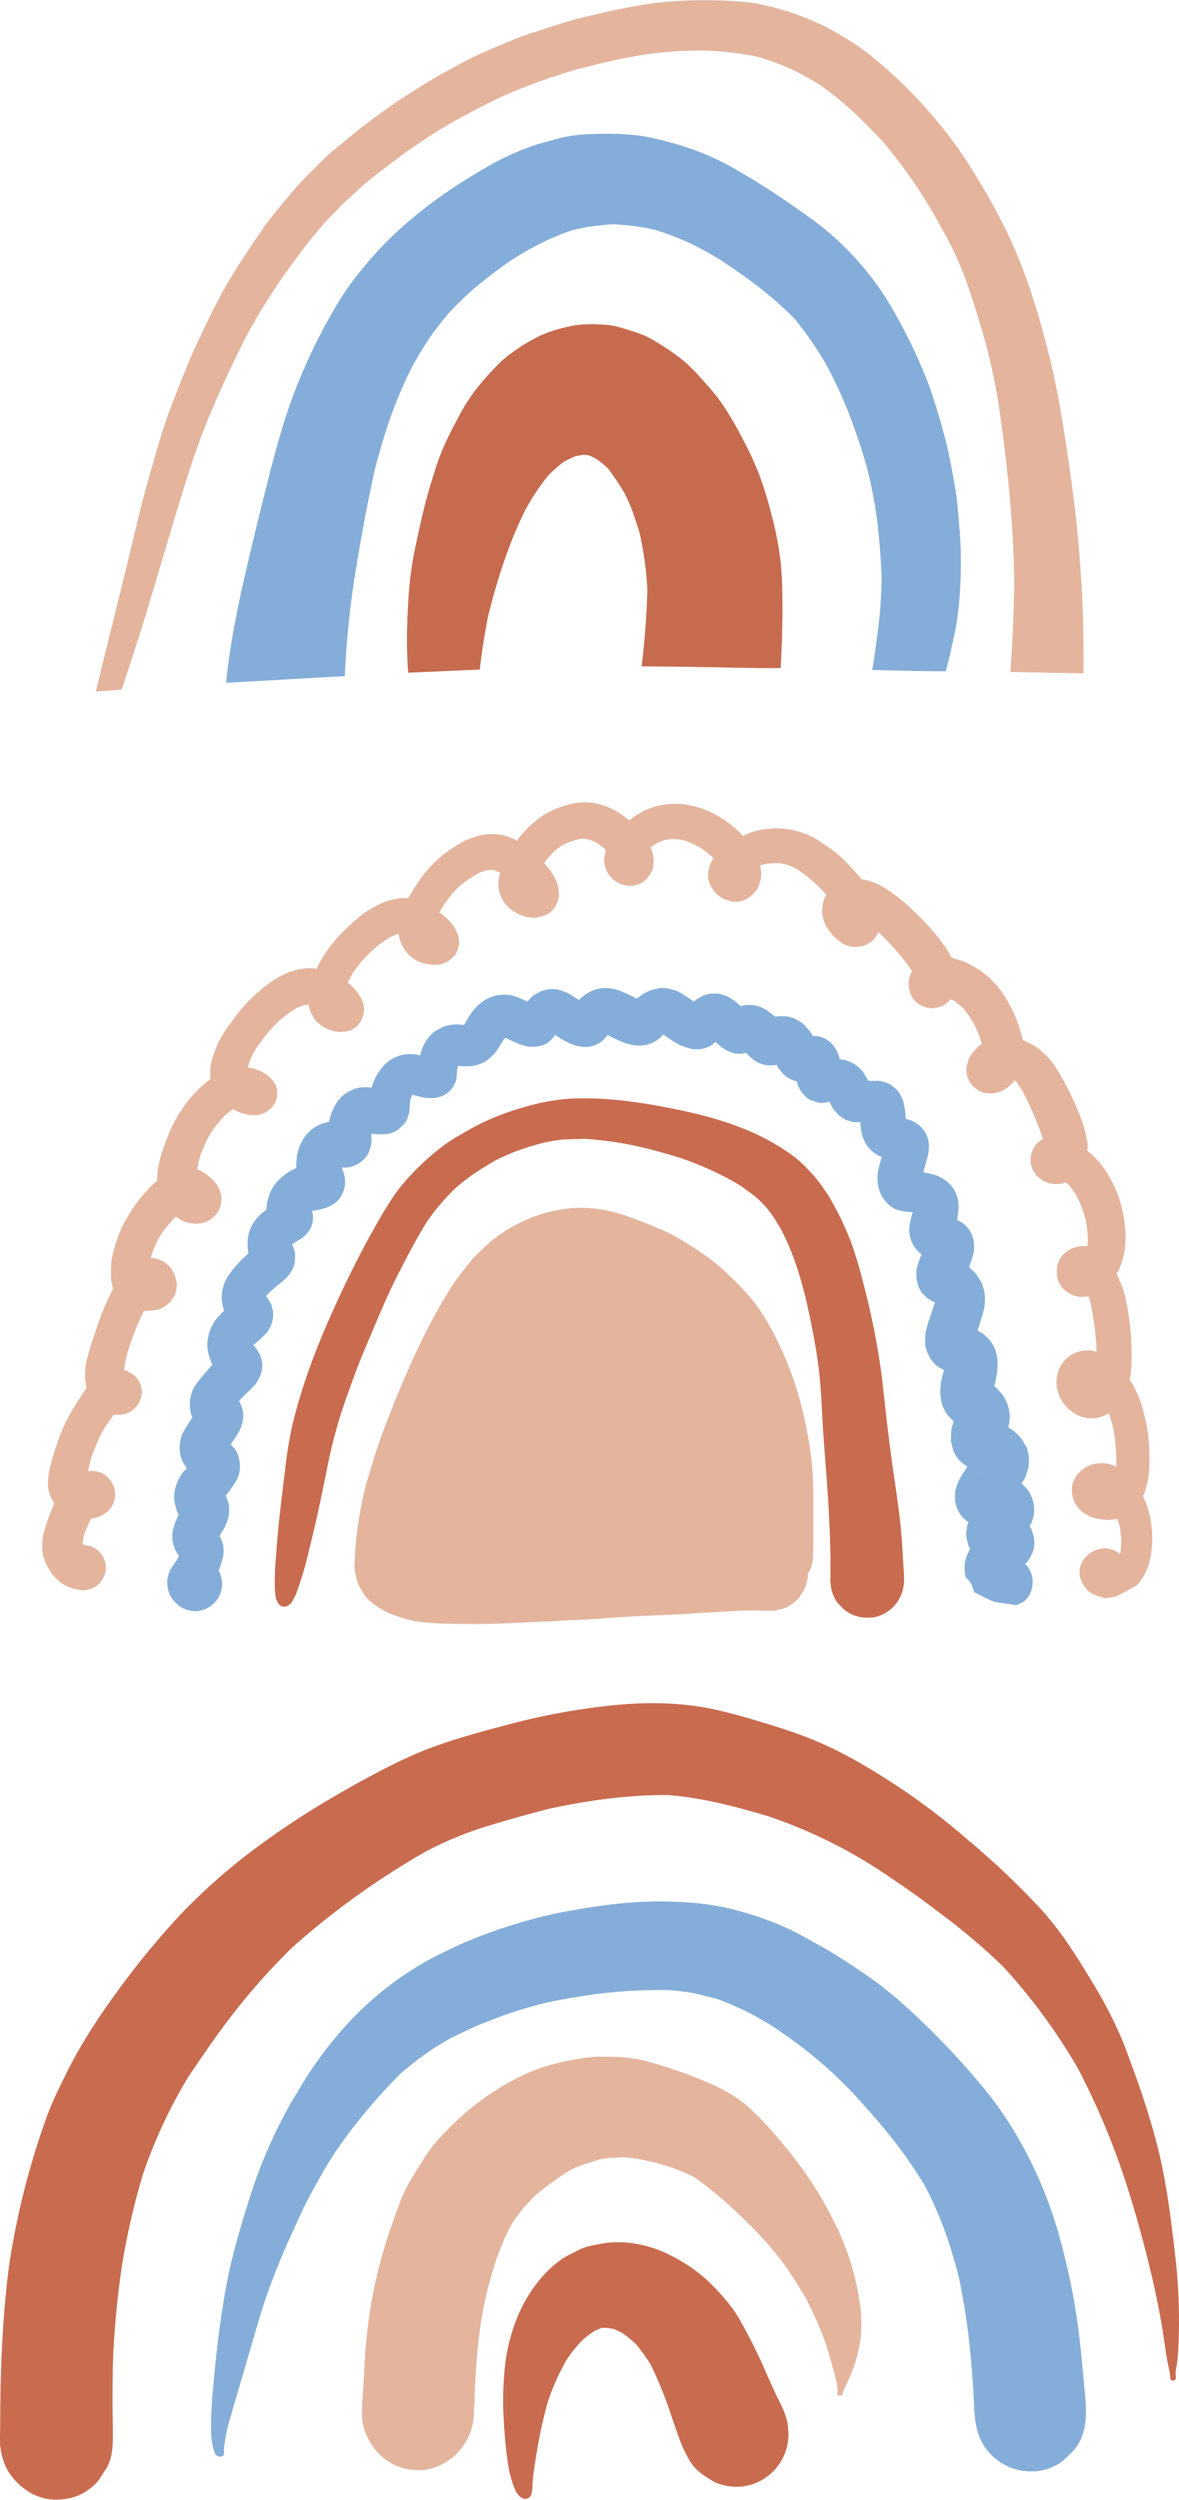 <svg xmlns="http://www.w3.org/2000/svg" width="488.2" height="1034.5" viewBox="0 -0.052 488.238 1034.456" style=""><g><title>hdrawn66_372222972</title><g data-name="Layer 2"><path d="M330.5 576.8a136.8 136.8 0 0 0-6.4-17.3c-4.7-10.6-9.3-18.1-14.7-24.1a116.1 116.1 0 0 0-9.2-9.3 73.5 73.5 0 0 0-6.7-5.6l-4.7-3.3-4.1-2.6h-.1l-1.3-.8a11 11 0 0 0-2.6-1.5l-1.6-1-1.5-.8h-.1l-2.8-1.4-1.2-.5h-.2l-6.8-2.9-6.8-2.5a59.7 59.7 0 0 0-14.3-3.2 56.6 56.6 0 0 0-9.2-.1l-3.3.5-2.7.5a56.2 56.2 0 0 0-13.3 4.3 63.6 63.6 0 0 0-12.3 7.4 62 62 0 0 0-5.7 5.1 33.8 33.8 0 0 0-4.1 4.3c-2.2 2.7-4.2 5.3-6.1 7.9s-4 6.2-5.8 9.2c-2.9 5-5.9 10.6-8.9 16.9-4.8 9.9-9.5 20.9-14.3 33.6-2.5 6.4-4.7 13.1-6.8 20.3a111.8 111.8 0 0 0-4 17.2 143.5 143.5 0 0 0-2.1 20.5 18.5 18.5 0 0 0 .1 2.3c.1.3.1.6.2.9v.2a32.9 32.9 0 0 0 1.2 4.4c1.5 2.9 3 5.9 6 8a37.7 37.7 0 0 0 5.1 3.3 25 25 0 0 0 4 1.7l1.6.6c1.9.6 3.8 1.2 5.7 1.6 6.4 1.2 13.1 1.3 19.7 1.4h1.5c5.9.1 12 0 18.2-.3l11.1-.5h.2l6.5-.3 5.1-.3h.1l12.4-.6 2.6-.2 2.7-.2 12.3-.8 9.4-.4 8.8-.4 10.6-.7h.6l6.5-.4h.9c4-.3 8.1-.5 12.1-.5h1.7c2 .1 4.3.2 6.5.1h.4l2.3-.6h.5l1-.3h.2a16.4 16.4 0 0 0 6.4-4.6l2.2-3.5a25.6 25.6 0 0 0 1.2-4.1 9 9 0 0 0 .2-2.3 8.7 8.7 0 0 0 1-1.9 17.3 17.3 0 0 0 1.1-5.4c.1-1.4.1-2.9.1-4.4v-22.6a127.6 127.6 0 0 0-1.5-18.2 174.1 174.1 0 0 0-4.8-21.8z" fill="#e4b49d"></path><path d="M352.3 513.6q-1.7-4.2-3.6-8.4c-1-2.2-2.2-4.3-3.3-6.4l-2.1-3.7a85.4 85.4 0 0 0-5.6-7.8c-1.5-1.8-3.2-3.5-4.8-5.2l-3.1-2.8a89.7 89.7 0 0 0-18.2-10.7c-11.7-5.3-24.1-8.2-36.7-10.6s-26.1-4.1-39.2-3.4a90.2 90.2 0 0 0-19.3 3.7 105.5 105.5 0 0 0-16.5 6.2c-3.3 1.6-6.5 3.4-9.7 5.3a57.4 57.4 0 0 0-7.3 4.8 91.7 91.7 0 0 0-8.2 7 98.8 98.8 0 0 0-7.1 7.4 65.7 65.7 0 0 0-5.1 6.7c-2 3.1-3.9 6.1-5.7 9.3-3.1 5.4-6.1 10.9-8.9 16.4s-5.6 11.2-8.2 16.9-4.8 10.6-7 16-4.4 11.2-6.3 16.9-4.2 13.3-5.7 20.2a174.4 174.4 0 0 0-2.7 17.4c-.8 6.1-1.5 12.2-2.2 18.4s-1.2 12.2-1.6 18.3a80.3 80.3 0 0 0-.4 9.8 31 31 0 0 0 .2 4.3 7.5 7.5 0 0 0 1.4 4.1 2.9 2.9 0 0 0 4 .6 5.4 5.4 0 0 0 2.1-2.6 21.2 21.2 0 0 0 1.1-2.1 136.5 136.5 0 0 0 5.3-17.9c1.5-5.9 2.9-11.9 4.2-17.9s2.5-11.9 3.7-17.9 2.6-11.4 4.2-17 4.1-12.4 6.3-18.5 4.3-11.1 6.6-16.5 4.6-10.9 7-16.3 5.5-11.5 8.5-17.2 5.1-9.5 7.9-14.1a70.5 70.5 0 0 1 5.2-7q3-3.6 6.3-6.9a72.8 72.8 0 0 1 8.3-6.6c2.9-2 5.9-3.8 9-5.6a84.8 84.8 0 0 1 9.3-4.1q4.8-1.7 9.6-3a69.3 69.3 0 0 1 9.1-1.6l8.9-.3a152.7 152.7 0 0 1 19.2 2.5c5.7 1.1 11.3 2.7 16.9 4.3s10 3.4 14.9 5.5a120.5 120.5 0 0 1 13.8 7.2l.5.4-.5-.4 5.2 3.8a38.8 38.8 0 0 1 4.2 3.9 34.7 34.7 0 0 1 3.5 4.3c1.3 1.9 2.5 3.9 3.7 5.9a106.2 106.2 0 0 1 5.8 13.4c1.8 5.2 3.3 10.5 4.6 15.8 1.9 8.4 3.6 16.7 4.8 25.2s1.6 16.5 2 24.7c.7 11.9 1.8 23.7 2.5 35.6.3 5.7.6 11.4.7 17.1.1 2.6.2 5.2.1 7.9v4.2a12.3 12.3 0 0 0 .1 3.3 15.8 15.8 0 0 0 2.7 7.3l2.7 2.8a15 15 0 0 0 11.3 3.4h.9a15.4 15.4 0 0 0 12.5-12.6c.6-3.3.1-7-.1-10.4s-.2-4.3-.4-6.5c-.6-11.3-2.5-22.6-4.1-33.9-.8-6-1.6-12.1-2.3-18.1s-1.3-12-2-18a312 312 0 0 0-7.6-38.5c-1.5-6-3.2-11.9-5.3-17.7zm-18.5 24.3c.3 1 .5 2 .8 3.1-.3-1.1-.5-2.1-.8-3.1z" fill="#c96b4f"></path><path d="M423.3 595.8a18.9 18.9 0 0 0-5.8-5.2 14.2 14.2 0 0 0 .4-6.8 15.3 15.3 0 0 0-2.4-6.1 4.1 4.1 0 0 0-1-1.3 17.7 17.7 0 0 0-2.7-2.8c.4-2 .9-4 1.1-6a25.5 25.5 0 0 0 .2-3.9v-1a23.7 23.7 0 0 0-1.1-4.6 13.4 13.4 0 0 0-3.7-5.1 8.6 8.6 0 0 0-2.9-2.1l-.6-.3a4.9 4.9 0 0 1 .4-1.1c.7-2.5 1.6-4.9 2.2-7.4a22.9 22.9 0 0 0 .5-5.2 16.3 16.3 0 0 0-.8-4.3 11.1 11.1 0 0 0-1.8-3.8 17.7 17.7 0 0 0-3.6-4.1l-.4-.3a5.6 5.6 0 0 0 .4-1.2 35 35 0 0 0 1.4-4.6 13.1 13.1 0 0 0-.7-7.8 11.2 11.2 0 0 0-6.1-6c0-.1.1-.2.1-.3.6-3.6 1-7.3-.5-10.7a13.8 13.8 0 0 0-6.1-6.5 14.9 14.9 0 0 0-4-1.5l-2.1-.5-1.3-.2c.5-2.2 1.2-4.3 1.7-6.4a16.7 16.7 0 0 0 .5-5.9 11.6 11.6 0 0 0-4.2-7.4 12.8 12.8 0 0 0-5.3-2.4 35.6 35.6 0 0 0-.5-4.7 24.9 24.9 0 0 0-.9-3.7c-.5-.9-1-1.7-1.4-2.6a15.4 15.4 0 0 0-2.6-2.5 5.2 5.2 0 0 0-2.5-1.4 11.1 11.1 0 0 0-4-.9h-3.6l-1.1-1.9-1.1-1.8a14.2 14.2 0 0 0-5.5-4.2 11.8 11.8 0 0 0-4.2-1l-.3-1.4a13.7 13.7 0 0 0-3.4-5.5 11.4 11.4 0 0 0-5.5-2.7h-1.8l-1-1.5a6.4 6.4 0 0 0-1-1.3l-2.2-2.4a32.4 32.4 0 0 0-3.5-2.1 15.4 15.4 0 0 0-3.7-.9 21.7 21.7 0 0 0-4.4.1l-.8-.7a41.5 41.5 0 0 0-3.4-2.4 12.9 12.9 0 0 0-10-1.2 36.1 36.1 0 0 0-3-2.5 26.1 26.1 0 0 0-2.8-1.7l-3.3-1h-2.3a7.3 7.3 0 0 0-3.2.6l-.8.2-2.7 1.5-1.3 1-.6-.4-2-1.4-2.7-1.7a14 14 0 0 0-1.7-.9c-2.4-.7-4.7-1.5-7.3-1.1a17.6 17.6 0 0 0-7.3 2.8c-.7.4-1.3 1-2 1.5a70.8 70.8 0 0 0-6.8-3.2 17.7 17.7 0 0 0-7.9-1.1 17.1 17.1 0 0 0-4.4 1.3 19.8 19.8 0 0 0-3.4 2.2l-1.4 1.3-2.1-1.2a18.7 18.7 0 0 0-3.9-2.2c-1.1-.3-2.2-.8-3.3-1h-3.4l-3.1.8-1.9 1.1a6.7 6.7 0 0 0-2.5 1.9 4.6 4.6 0 0 1-.7.7l-.5.6-.8-.4-3.3-1.4a19.5 19.5 0 0 0-3.8-1 16.8 16.8 0 0 0-3.9.1c-4.8.6-8.9 3.8-11.6 7.7-.9 1.4-1.8 2.8-2.6 4.3l-.3.3h-.9a14.8 14.8 0 0 0-4.2 0 17.7 17.7 0 0 0-3.3.8l-2.6 1.3a13.5 13.5 0 0 0-4.1 3.8 17.8 17.8 0 0 0-2.3 4.3c-.2.8-.5 1.6-.7 2.4h-.3a16.2 16.2 0 0 0-6.2-.3 15.3 15.3 0 0 0-7.1 3.2 20.8 20.8 0 0 0-5.4 7.4c-.4 1-.8 2.1-1.1 3.1h-.5a16.2 16.2 0 0 0-4.4 0 13.3 13.3 0 0 0-5.1 2 10.5 10.5 0 0 0-2.9 2.3 15.4 15.4 0 0 0-2.3 3.2 21.2 21.2 0 0 0-2.4 6.5.4.4 0 0 0-.1.3h-.1a12.1 12.1 0 0 0-3.6 1c-5.1 2.2-8.3 7-9.4 12.3a27.3 27.3 0 0 0-.4 5.7 23 23 0 0 0-7.5 5.2 14.6 14.6 0 0 0-2.9 4.1l-.6 1.1c-.3 1.2-.7 2.3-1 3.5a17.3 17.3 0 0 0-.3 3.2l-1.2 1a18.2 18.2 0 0 0-3.4 3.4 17.5 17.5 0 0 0-1.8 2.9 15 15 0 0 0-1.1 3.4 8.3 8.3 0 0 0-.3 2.2 18.2 18.2 0 0 0 0 3.3l.3 2a55.4 55.4 0 0 0-6.3 6.5 9.5 9.5 0 0 0-1.2 1.6 19.3 19.3 0 0 0-2.2 3.6c-.4 1-.7 1.9-1 2.9a3.6 3.6 0 0 0-.2 1.1 15.1 15.1 0 0 0-.2 3 4.5 4.5 0 0 0 .1 1.1 28.8 28.8 0 0 0 .9 4c-2.5 2.3-4.7 4.8-5.8 8.1a16.5 16.5 0 0 0-1 8.2 27 27 0 0 0 1.8 5.7c0 .1.1.2.1.3l-.5.6-3.2 3.7-1.5 1.8a25.5 25.5 0 0 0-2.6 3.8 11.7 11.7 0 0 0-1.1 3.3 1.9 1.9 0 0 0-.2.8 14.8 14.8 0 0 0 .8 7.8 7.5 7.5 0 0 1-.7 1.2c-1.7 2.7-3.7 5.3-4.2 8.5a14.2 14.2 0 0 0-.2 4.6 12.3 12.3 0 0 0 2.1 5.6 5.7 5.7 0 0 0 .8 1.3l-1.4 1.2a19.8 19.8 0 0 0-3.5 7.3 13.3 13.3 0 0 0-.3 4.4 13 13 0 0 0 .7 3.3 8.6 8.6 0 0 0 1.1 2.8 22.9 22.9 0 0 0-1 2.3l-.6 1.3-.9 3.2a25.4 25.4 0 0 0-.1 3.9 24.5 24.5 0 0 0 .8 2.9 11.4 11.4 0 0 0 1.6 3.1l.3.4-.9 1.9a21.6 21.6 0 0 0-2.7 4 11.3 11.3 0 0 0-1.1 6.8 10.7 10.7 0 0 0 2 5.2 17.5 17.5 0 0 0 2.3 2.4 10.3 10.3 0 0 0 5.3 2.4 9.6 9.6 0 0 0 5.8-.6 11.2 11.2 0 0 0 5.7-16c.2-.5.5-1.1.7-1.7a28.5 28.5 0 0 0 1.3-4.8 12.8 12.8 0 0 0-.5-5.5 9.7 9.7 0 0 0-1.1-2.3l1.7-2.8c.5-.9.9-1.8 1.3-2.7a15.2 15.2 0 0 0 1-6 8.1 8.1 0 0 0-.6-3.1 9.5 9.5 0 0 0-.9-2.1 43.5 43.5 0 0 0 4.3-6 12.1 12.1 0 0 0 1.5-8.1 11.1 11.1 0 0 0-2-5.3c-.6-.6-1.1-1.2-1.7-1.7l1.2-1.8c.8-1.2 1.6-2.4 2.3-3.7a13.7 13.7 0 0 0 1.7-7.4 12.3 12.3 0 0 0-1.7-5.2 47.8 47.8 0 0 1 4.5-4.5l2.3-2.4c.6-1 1.2-1.9 1.7-2.9a28.1 28.1 0 0 0 1-3.1 11.8 11.8 0 0 0-.6-5.6 24.3 24.3 0 0 0-2-3.5l-.9-1c0-.1-.1-.1-.1-.2a45.2 45.2 0 0 0 5.6-5.1 13 13 0 0 0 2.4-5.2 12.2 12.2 0 0 0 .2-3.3c-.2-1-.5-2-.7-3l-1.2-2.1a4.1 4.1 0 0 0-.7-1.1c-.1-.1-.2-.3-.4-.4l1.8-1.8c1.5-1.4 3.1-2.7 4.7-4a17.2 17.2 0 0 0 3.3-3.3 11.7 11.7 0 0 0 2.2-5.1c.1-1.1.1-2.1.1-3.2a11.7 11.7 0 0 0-1.3-4l2.5-1.6a11.8 11.8 0 0 0 5.3-5.3 10.1 10.1 0 0 0 .8-5.9l-.3-1 .5-.2 1.6-.2c3.4-.6 6.8-1.8 9.1-4.5a11.7 11.7 0 0 0 1.7-11.5 5.6 5.6 0 0 1-.4-1.2.6.6 0 0 1-.1-.4h2a11.8 11.8 0 0 0 5.4-2 15.1 15.1 0 0 0 2.3-2.1 9.2 9.2 0 0 0 1.6-2.7 12.4 12.4 0 0 0 .9-5.7v-1a1.3 1.3 0 0 1 .1-.6 12 12 0 0 0 2 .3c2.3 0 3.9.2 6.1-.5a10.5 10.5 0 0 0 3-1.5l1.7-1.6a8.3 8.3 0 0 0 1.9-2.6 28 28 0 0 0 .9-3.1 14.8 14.8 0 0 0 .1-2.1 22 22 0 0 1 .6-3.7c.2-.5.3-.9.5-1.3a32.5 32.5 0 0 0 4.2 1.1c3.5.7 7.2.5 10.2-1.6a10.8 10.8 0 0 0 3.4-4.5 6.3 6.3 0 0 0 .6-2.7 7.1 7.1 0 0 0 .1-1.4 25.1 25.1 0 0 1 .4-2.7h1.2a19.7 19.7 0 0 0 4.2 0 14.3 14.3 0 0 0 6.3-2.1 19.8 19.8 0 0 0 5.1-5.3l1.5-2.5 1.3-1.8c1.9.8 3.7 1.8 5.6 2.5a32.5 32.5 0 0 0 3.7 1.1 15.1 15.1 0 0 0 3 .1 14.5 14.5 0 0 0 3.5-.7 9.3 9.3 0 0 0 3.6-2.6 10.9 10.9 0 0 0 1.3-1.7 32.9 32.9 0 0 0 4.4 2.8c3.7 2 8.5 3.3 12.6 1.3a9.8 9.8 0 0 0 3.7-2.7l.4-.4.6-.9a44.4 44.4 0 0 0 4.9 2.4 22.9 22.9 0 0 0 6.3 1.9 14.1 14.1 0 0 0 7.3-1 13.1 13.1 0 0 0 4.6-3.5 36.2 36.2 0 0 0 3.2 2.2 19.5 19.5 0 0 0 5.1 2.8l3.6 1.1c1.2 0 2.3.1 3.4 0a11.3 11.3 0 0 0 5-1.9l1.3-1.1 1.1 1a17.2 17.2 0 0 0 3.5 2.5 12.6 12.6 0 0 0 3.7 1.3 10.3 10.3 0 0 0 4.3-.3 34.5 34.5 0 0 0 2.8 2.6 11.5 11.5 0 0 0 8.3 2.6 4.5 4.5 0 0 0 1.6-.3 5.9 5.9 0 0 0 .4.8 17.6 17.6 0 0 0 2.7 3.4 10.8 10.8 0 0 0 5.3 2.7 9.4 9.4 0 0 0 .4 1.6 15.1 15.1 0 0 0 1.5 2.8l1.6 1.8a6.2 6.2 0 0 0 2.5 1.7l2.9.9a7.1 7.1 0 0 0 2.9 0l1.7-.4a15.9 15.9 0 0 0 1.8 3.4l2.2 2.4 2.8 1.8 3.1.9h2.9a9.1 9.1 0 0 0 .1 1.7 7.6 7.6 0 0 0 .3 2.1 11.1 11.1 0 0 0 .8 3 14.4 14.4 0 0 0 3.8 5.4 29 29 0 0 0 2.9 1.9l1 .3c-.4 1.2-.8 2.5-1.1 3.7a19.4 19.4 0 0 0-.7 6.3 14.4 14.4 0 0 0 2.4 7.2c1.2 1.7 3.2 3.8 5.3 4.5a18.9 18.9 0 0 0 3.4.9l2.2.2h1.3c-.4 1.2-.7 2.4-1 3.7a14.7 14.7 0 0 0-.4 4.7 11.6 11.6 0 0 0 2.6 6.7 8.2 8.2 0 0 0 2.5 2.4c-.4.9-.8 1.8-1.1 2.7a28.5 28.5 0 0 0-1.1 3.9v3.3c.2 1.1.5 2.3.8 3.4l1.2 2.3 2.3 2.4 2.2 1.4 1.2.5c-.7 2-1.4 4-2 6a45.6 45.6 0 0 0-1.8 6 11.1 11.1 0 0 0-.2 1.7c-.1 1.2-.1 2.3-.1 3.5a16.4 16.4 0 0 0 1 3.8l1.5 2.8 2.1 2.3a26.9 26.9 0 0 0 3.2 1.9l-.9 3.5a12 12 0 0 0-.5 3.3 20 20 0 0 0 .7 7.7 19 19 0 0 0 2.1 4l2.5 2.7a.1.1 0 0 1 .1.1 9.8 9.8 0 0 1-.5 1.6c-.1.6-.3 1.2-.4 1.7a41 41 0 0 0-.2 4.9l.9 3.6a12.4 12.4 0 0 0 3.7 5.3l2.2 1.6a4.1 4.1 0 0 0-.5.9 30 30 0 0 0-2.9 4.6 21 21 0 0 0-1.6 4.6c-.1 1.2-.1 2.5-.1 3.8a10.1 10.1 0 0 0 .9 3.4 11.5 11.5 0 0 0 4.6 5.6 10.8 10.8 0 0 0-.7 3.1 12.1 12.1 0 0 0 .6 6c0 .2.1.4.1.6l.7 1.5a15.8 15.8 0 0 0-2.2 6.3 15.1 15.1 0 0 0 .5 5.6l1 .8 1.1 1.5a20 20 0 0 1 1 2.6c.1.3.3.7.4 1.1l2.2 1.1c1.7.7 3.3 1.7 5 2.4a17.9 17.9 0 0 0 4 .9l4.7.7 1.5.2h.1l1.1-.5 2.2-1.2 1-1.1a10.1 10.1 0 0 0 2.2-5.2 10.7 10.7 0 0 0-.5-5.3c-.4-.9-.9-1.7-1.4-2.6a11.4 11.4 0 0 0-1.1-1.1l.8-.8a11.8 11.8 0 0 0 1.9-3.2 7.9 7.9 0 0 0 1-3.2 11.1 11.1 0 0 0-.7-6 6.6 6.6 0 0 0-1.1-2.4 13.7 13.7 0 0 0-3.4-17.7 17.6 17.6 0 0 0 1.4-2.3 45 45 0 0 0 1.6-4.8c0-1.4.1-2.7.1-4.1l-.9-3.8c-.6-.8-1.2-2-1.9-3.1zM137.5 482.9zm1.4-.2zm14.3-15.2zm16.4-14.7zm22.9-29.2h-.1c.1-.1.2-.1.2-.2s-.1.1-.1.2zm17.2 5.4zm40.2-1.6zm11.6-12.3l-.2.2.3-.2zm95.6 42.8zm1.2-11l-.3-.2.4.2zm36.6 121.5c.1.1.2.3.4.4s-.3-.3-.4-.4zm-13-80.5a.1.1 0 0 0 .1.1.1.1 0 0 1-.1-.1zm23.3 121.6h.1c0 .2.1.3.1.4s-.1-.2-.2-.4z" fill="#84aed9"></path><path d="M463.8 497a44.1 44.1 0 0 0-3.2-7.8 39.3 39.3 0 0 0-5.5-8.4 34.8 34.8 0 0 0-4.8-4.6 6.2 6.2 0 0 1 .1-1.3 12.3 12.3 0 0 0-.2-2.7 52.1 52.1 0 0 0-3.1-10.9 131 131 0 0 0-9.1-18.4 34.5 34.5 0 0 0-5-6.4 26.3 26.3 0 0 0-5.9-4.5l-3.6-1.7c-.2-1-.5-2.1-.8-3.1a50.8 50.8 0 0 0-5.1-12.3 51.4 51.4 0 0 0-3.5-5.5 42.7 42.7 0 0 0-5-5.4 35.2 35.2 0 0 0-5.6-3.9 27.3 27.3 0 0 0-4.5-2.3l-4.7-1.5h-.2l-1.5-2.7a71.7 71.7 0 0 0-5.2-7.1q-3.6-4.2-7.5-8.1c-2.2-2.1-4.4-4.3-6.8-6.2-4.8-3.7-10-7.7-16.3-8.4-1.3-1.6-2.7-3.2-4.1-4.7s-3.3-3.5-5.1-5.1a59.7 59.7 0 0 0-7-5.1 34 34 0 0 0-4.5-2.8 41.6 41.6 0 0 0-6.2-2.3 37.6 37.6 0 0 0-6-1 34.3 34.3 0 0 0-6.4.2 30.5 30.5 0 0 0-6.8 1.5l-3.1 1.3a41.2 41.2 0 0 0-4.3-4.1 61.8 61.8 0 0 0-5.3-3.7 37.9 37.9 0 0 0-12.2-4.8 29.3 29.3 0 0 0-11.8-.1 24.5 24.5 0 0 0-6.5 2 30.3 30.3 0 0 0-5.5 3.2l-1.4 1.1a35.5 35.5 0 0 0-3.1-2.3 24 24 0 0 0-6.1-3.3 24.5 24.5 0 0 0-7.9-1.8 23.1 23.1 0 0 0-6.4.5 40 40 0 0 0-12 4.7 50.2 50.2 0 0 0-6.2 5 52.2 52.2 0 0 0-3.9 4.3l-.9 1.3a18.3 18.3 0 0 0-3.2-1.4 14.8 14.8 0 0 0-3.6-1 25.6 25.6 0 0 0-3.9-.3 21.2 21.2 0 0 0-6.2 1 30.7 30.7 0 0 0-7.2 3.1c-1.8 1.1-3.5 2.2-5.1 3.4a52.7 52.7 0 0 0-5.2 4.4c-1.2 1.3-2.5 2.6-3.6 4s-1.9 2.4-2.7 3.7a56.9 56.9 0 0 0-3.3 5.2l-1 1.7c-1.1 0-2.3-.1-3.4 0l-3.6.7a24.1 24.1 0 0 0-5.3 2 45.6 45.6 0 0 0-6.7 4c-1.8 1.4-3.4 2.8-5 4.3s-2.8 2.6-4.1 4a54.3 54.3 0 0 0-8.6 11.7c-.5.8-.9 1.7-1.4 2.6a17.5 17.5 0 0 0-5.6-.1 30 30 0 0 0-5.9 1.5 37 37 0 0 0-5.9 3.1A64 64 0 0 0 97.2 421c-3.1 4.1-6.2 8.4-8 13.2-.5 1.4-1 2.8-1.4 4.2a26.1 26.1 0 0 0-.6 2.7c0 1.3-.2 2.7-.1 4s.1.8.2 1.2c-1.7 1.3-3.3 2.7-4.8 4.1a50.1 50.1 0 0 0-4.4 4.8 60.6 60.6 0 0 0-7.2 11.6 84.1 84.1 0 0 0-3.6 9.5 38.3 38.3 0 0 0-1.6 5.8c-.2 1.2-.4 2.4-.5 3.6a12.6 12.6 0 0 0-.1 2.8 34.7 34.7 0 0 0-3.4 3.2l-2.7 3a61.5 61.5 0 0 0-6.2 8.9 44.7 44.7 0 0 0-3.5 6.9c-.8 2.3-1.6 4.6-2.2 6.9a25.4 25.4 0 0 0-1 5.5 43.4 43.4 0 0 0-.1 5.1 16.9 16.9 0 0 0 .1 2.3c.2 1 .5 2 .8 3a11.4 11.4 0 0 0-1 1.9c-1.4 2.7-2.6 5.6-3.8 8.5s-2 5.7-3 8.6-1 2.9-1.4 4.3a65.2 65.2 0 0 0-1.8 6.3 26.3 26.3 0 0 0-.6 3.9c0 1.2-.1 2.6 0 3.9a23.8 23.8 0 0 0 .6 3.7l-1.3 1.7-3.4 5.3a77.4 77.4 0 0 0-4.4 8 71.2 71.2 0 0 0-3.4 8.7c-.7 1.9-1.3 3.9-1.8 5.8a34.9 34.9 0 0 0-1.6 7.8 19.7 19.7 0 0 0 0 4.2 17.8 17.8 0 0 0 .9 3.3c.5 1 1 2 1.6 3a10.8 10.8 0 0 0-.8 1.9 55.7 55.7 0 0 0-2.9 8.1.6.6 0 0 1 .1-.4c-.4 1.2-.8 2.5-1.1 3.7a32.5 32.5 0 0 0-.3 4.4 12.7 12.7 0 0 0 .2 2.8 15.1 15.1 0 0 0 1.3 4.1 19.6 19.6 0 0 0 1.3 2.5l.9 1.5a16.4 16.4 0 0 0 2.1 2.4l1.4 1.3a15.2 15.2 0 0 0 4.3 2.4 19.5 19.5 0 0 0 4 1 9.3 9.3 0 0 0 6.9-1.6 9.7 9.7 0 0 0 3.8-6.1c.8-4.9-2.6-10.1-7.7-10.7l-1.3-.2-.5-.6v-.2a22.9 22.9 0 0 1 .7-3.6 53 53 0 0 1 2.8-6.5 11.9 11.9 0 0 0 7.7-3.8 9.9 9.9 0 0 0 1.7-9.5 11.7 11.7 0 0 0-1.5-2.7 9.3 9.3 0 0 0-3.8-3 9.5 9.5 0 0 0-5.3-.6c.3-1.7.7-3.3 1.1-4.9s1.8-5.1 2.9-7.6a45.9 45.9 0 0 1 3.3-6.2l3.4-4.8c0 .1 0 .1.1.1h2.8l2.6-.6a9.4 9.4 0 0 0 3.8-2.8 9 9 0 0 0 2-4.3 8.3 8.3 0 0 0-.3-4.7c-.8-2.7-3-4.4-5.4-5.6l-1.3-.5a.4.4 0 0 1-.1-.3 49.7 49.7 0 0 1 1.9-8.5 107.2 107.2 0 0 1 6.3-15.7 21.7 21.7 0 0 0 4.4-.3 9.7 9.7 0 0 0 4.6-1.8 13 13 0 0 0 2.2-1.9l1.2-1.8a9.9 9.9 0 0 0 1.1-3.7 7.9 7.9 0 0 0-.5-4.3 2.9 2.9 0 0 0-.2-.9L71 525l-.5-.6a10.7 10.7 0 0 0-6.9-3.8h-1.1c.1-.5.3-1.1.4-1.6a36.1 36.1 0 0 1 2.7-6.4l.9-1.5a34.3 34.3 0 0 1 3.2-4.3c1-1.1 2-2.3 3.1-3.4a14.9 14.9 0 0 0 3 1.8 16.4 16.4 0 0 0 3.8 1 10.5 10.5 0 0 0 9.5-3.3 9.3 9.3 0 0 0 2.5-5.6 8.3 8.3 0 0 0-.5-4.4 1.4 1.4 0 0 0-.2-.6 9.6 9.6 0 0 0-1.7-2.9 19.7 19.7 0 0 0-2.5-2.5 17.7 17.7 0 0 0-4.3-2.8l-.8-.3a2.9 2.9 0 0 1 .2-.9c.2-1.2.5-2.3.8-3.5s.6-1.9 1-2.8a53.4 53.4 0 0 1 3.8-8 47.6 47.6 0 0 1 6-7.3 32.4 32.4 0 0 1 3.1-2.4 17.7 17.7 0 0 0 3.1 1.5 16.3 16.3 0 0 0 6.9 1 9.9 9.9 0 0 0 4.4-1.7l1.9-1.7a16.3 16.3 0 0 1 1.1-1.7 8.7 8.7 0 0 0-.6-8.8 15 15 0 0 0-5.6-4.4l-3.5-1.2-1.5-.2.3-1.5a33.8 33.8 0 0 1 2.7-5.8 67.9 67.9 0 0 1 9.3-11.5 51.6 51.6 0 0 1 8-5.9l2.5-1a9.9 9.9 0 0 1 2.4-.3 14.6 14.6 0 0 0 .7 3c.8 1.7 1.9 3.8 3.6 4.9a11.5 11.5 0 0 0 3.3 2.1 24.7 24.7 0 0 0 3.6 1.1c2.6.3 5.3.2 7.6-1.4a8.4 8.4 0 0 0 3.3-4.2 8.3 8.3 0 0 0 .7-4.1 1.3 1.3 0 0 0-.1-.6 7.9 7.9 0 0 0-1-3.3 18.9 18.9 0 0 0-1.9-3 21 21 0 0 0-3.7-3.6l.6-1.2a30.7 30.7 0 0 1 1.7-3.1 45.1 45.1 0 0 1 4.7-5.9l3-3a46.4 46.4 0 0 1 7.7-5.7 20.2 20.2 0 0 1 3.4-1.4v.3a14.7 14.7 0 0 0 1.3 4.2 10.8 10.8 0 0 0 1.8 2.9 10.4 10.4 0 0 0 2.3 2.4 16.1 16.1 0 0 0 2.8 1.7 16.4 16.4 0 0 0 5.4 1.3 11.8 11.8 0 0 0 4.6-.4 7.4 7.4 0 0 0 2.4-1.1l.6-.4 1.8-1.7a5.6 5.6 0 0 0 1.3-2.4 6.3 6.3 0 0 0 .6-3.8v-.6a8.4 8.4 0 0 0-1-3.3 11.9 11.9 0 0 0-1.8-3 27.8 27.8 0 0 0-4.2-4.2l-1-.7 1.3-2.3a26.1 26.1 0 0 1 1.9-2.7 42.9 42.9 0 0 1 4.8-5.6 47 47 0 0 1 7.4-5.2 21.4 21.4 0 0 1 3.9-1.6l2-.2 1.8.2 1.9 1h.2c-.1.2-.1.3-.2.4a15.7 15.7 0 0 0-.6 5.3 13.7 13.7 0 0 0 5.8 9.9 18.6 18.6 0 0 0 3.4 1.9l2.8.9h.7a9.7 9.7 0 0 0 3.4.1 16.7 16.7 0 0 0 3-.8 8.3 8.3 0 0 0 3.7-2.7 10.4 10.4 0 0 0 2.1-4.5 11.9 11.9 0 0 0-.1-4.2 13.9 13.9 0 0 0-1.2-3.6 21.7 21.7 0 0 0-3.6-5.5l-1.1-1.3a44.9 44.9 0 0 1 4.1-4.6 24 24 0 0 1 3.7-2.8 34.7 34.7 0 0 1 6.1-2.3 12.4 12.4 0 0 1 2.7-.3l2.2.4a22.1 22.1 0 0 1 3.5 1.6 27.8 27.8 0 0 1 3.3 2.7 12.8 12.8 0 0 0-.6 3.3 6.6 6.6 0 0 0 .1 2.8c.2.6.3 1.2.5 1.8a10.5 10.5 0 0 0 1.7 2.9 11.7 11.7 0 0 0 3.5 2.8 8.5 8.5 0 0 0 3.5 1.1 9.3 9.3 0 0 0 4.4-.4 6.9 6.9 0 0 0 2.8-1.5 12.3 12.3 0 0 0 3-3.8 8.4 8.4 0 0 0 .8-3.3 11.7 11.7 0 0 0-.5-4.9c-.2-.6-.4-1.2-.7-1.9l3-2 2.7-1a22 22 0 0 1 4.4-.5 33.9 33.9 0 0 1 4.4.8 41.2 41.2 0 0 1 6.4 3 34.2 34.2 0 0 1 5.2 4.2 12.5 12.5 0 0 0-2.2 5.9 7.1 7.1 0 0 0 .1 2.9c.2.6.3 1.2.5 1.8a25.9 25.9 0 0 0 1.9 3.1 10.9 10.9 0 0 0 4.1 3.2l3.1 1a8.6 8.6 0 0 0 4.5-.4 3.5 3.5 0 0 0 1.3-.5l1.7-.9a27.2 27.2 0 0 0 2.4-2.4 9.4 9.4 0 0 0 1.5-3 10.9 10.9 0 0 0 .8-4.7c-.1-1-.2-2-.4-3l1.4-.5a31.7 31.7 0 0 1 5.3-.5 23.4 23.4 0 0 1 4.5.7 21.7 21.7 0 0 1 4.1 1.9 56.8 56.8 0 0 1 9.7 7.9l2.4 2.6a10.2 10.2 0 0 0-1.5 4.1 12.2 12.2 0 0 0-.2 3.3 17 17 0 0 0 .6 3.1 14.8 14.8 0 0 0 2.9 5.2 17.3 17.3 0 0 0 5.4 4.7 10.5 10.5 0 0 0 6.7 1 7.5 7.5 0 0 0 3.6-1.3l.8-.5c1.3-.7 2.1-2.2 2.9-3.4l.4-.8 5.2 5.3a90.4 90.4 0 0 1 8.7 10.9c0 .2-.1.3-.2.5l-.3.5a10.6 10.6 0 0 0-.9 5.3 13.7 13.7 0 0 0 .7 2.9 8.6 8.6 0 0 0 5.2 5.3 8.1 8.1 0 0 0 4.3.8h.5a10.7 10.7 0 0 0 4.6-1.7 13.4 13.4 0 0 0 2.1-2l1.4.7a30.2 30.2 0 0 1 3.9 3.2 46 46 0 0 1 4 5.8 45.2 45.2 0 0 1 3.6 8.8l-.5.3a19.2 19.2 0 0 0-2.9 2.8 12.4 12.4 0 0 0-2.9 6.5 8.1 8.1 0 0 0 .4 4.1 5.8 5.8 0 0 0 1.2 2.5 7.5 7.5 0 0 0 2.3 2.4 8.9 8.9 0 0 0 3.8 1.8h.8a10.6 10.6 0 0 0 5-.5 11.6 11.6 0 0 0 3.3-1.8 17.1 17.1 0 0 0 2.5-2.2 4.6 4.6 0 0 1 .7-.7l.6.5c1 1.4 1.9 2.9 2.8 4.4s2.5 5 3.7 7.7a116 116 0 0 1 4.5 11.6l-1.2.7a9.9 9.9 0 0 0-3.9 8.7 9.5 9.5 0 0 0 .7 2.9 10.4 10.4 0 0 0 2.8 3.8 13.8 13.8 0 0 0 2.9 1.7 11 11 0 0 0 5.1.8 10.8 10.8 0 0 0 3.1-.7l1.4 1.3a33 33 0 0 1 3 4.3c.4.9.9 1.8 1.3 2.6a56.3 56.3 0 0 1 2.4 6.9 46.1 46.1 0 0 1 1 9.1c-.1.7-.1 1.5-.2 2.2a1.7 1.7 0 0 0-1 0h-1.9a21.4 21.4 0 0 0-3.4.9 15.3 15.3 0 0 0-2.7 1.7 10.9 10.9 0 0 0-2.7 3.3 18.3 18.3 0 0 0-.8 2.5 6.9 6.9 0 0 0-.1 2.5 7.8 7.8 0 0 0 .4 3 9.7 9.7 0 0 0 4.8 5.7 10.3 10.3 0 0 0 6.2 1.4l1.7-.2.9 3.1a120.2 120.2 0 0 1 2.4 19.9 12.1 12.1 0 0 0-5-.6 14 14 0 0 0-5.9 2.1 13.6 13.6 0 0 0-4.5 5.3 16.7 16.7 0 0 0-1.2 6.2 14.8 14.8 0 0 0 3.7 9.2 12.7 12.7 0 0 0 2.7 2.5 16.4 16.4 0 0 0 2.6 1.6 14 14 0 0 0 2.9.9 15.3 15.3 0 0 0 3 .3 12.7 12.7 0 0 0 5.1-1.2l1.7-.9c.1.2.1.4.2.6a28.1 28.1 0 0 0 1 3.1c.5 2.3 1 4.6 1.3 6.9a92.4 92.4 0 0 1 .6 10.5v1l-1.3-.6a13.2 13.2 0 0 0-3-.7 13.5 13.5 0 0 0-6.6.7 12.1 12.1 0 0 0-4.6 3.1 8.9 8.9 0 0 0-1.6 2.2 9.9 9.9 0 0 0-1.2 3.1 16.1 16.1 0 0 0 0 3.8 12.2 12.2 0 0 0 1.5 4c1.9 3.3 5.7 5.4 9.4 6a19.5 19.5 0 0 0 4.8.4l2.7-.4h.3c.3.8.5 1.6.8 2.4s.5 3.1.7 4.7.1 2.4.1 3.7a24.7 24.7 0 0 1-.5 3.8l-.6-.5a8.6 8.6 0 0 0-3.5-1.6 5 5 0 0 0-2.4-.3h-.9l-2.3.6-.8.3-2.1 1.2a15.8 15.8 0 0 0-2.2 2.2 7.2 7.2 0 0 0-1.2 2.1 7.4 7.4 0 0 0-.7 3.9 5.1 5.1 0 0 0 .4 2.4 11.9 11.9 0 0 0 3.9 5.5 14.1 14.1 0 0 0 4.9 2h.8l-.9.6 5.2-.7.8-.2c1.6-.8 3.2-1.6 4.7-2.5l3.6-2h.1a18.5 18.5 0 0 0 3.5-4.8 25.5 25.5 0 0 0 2.7-9.4 43.5 43.5 0 0 0 .1-10.2 46.2 46.2 0 0 0-1.8-8.2 32.5 32.5 0 0 0-1.8-4.3l.6-1.4a40.8 40.8 0 0 0 1.6-6 51.6 51.6 0 0 0 .5-6.7 81.7 81.7 0 0 0-.5-11.1 63.7 63.7 0 0 0-1.7-8.7 45.4 45.4 0 0 0-2.1-6.9 54.8 54.8 0 0 0-2.9-6l-1-1.7a15.5 15.5 0 0 0 .4-2.1 70 70 0 0 0 .4-9.2c0-3.1-.2-6.2-.5-9.3s-.7-6.2-1.3-9.3a47.7 47.7 0 0 0-4.4-13.7 12.6 12.6 0 0 0 1.3-2.6 32.8 32.8 0 0 0 1.9-6.3 41.2 41.2 0 0 0 .5-7 52.7 52.7 0 0 0-2.3-14.2zM34.1 639.1a1 1 0 0 1-.5-.4l.5.4zm.1 0zm141.5-247.7c.1.2.1.4.2.6s-.1-.4-.2-.6zm79.4-34.3zm94.1 24c0 .1-.1.3-.1.4s.1-.3.1-.4zm30.4 24.9c0-.1.1-.2.1-.3 0 .1-.1.2-.1.3zm27.3 31.4l-.7.4.8-.4zm8.4 8a.4.4 0 0 1 .1-.3.4.4 0 0 0-.1.3zM451 572.5zm7 80a.1.1 0 0 0 .1-.1.1.1 0 0 1-.1.1z" fill="#e4b49d"></path><g><path d="M323.3 232.6a141.1 141.1 0 0 0-4.3-21.5 143.2 143.2 0 0 0-4.5-14.5 121.4 121.4 0 0 0-6.5-14.2c-3.9-7.6-8.3-15.3-13.8-21.6-3.5-3.9-7-8.1-10.9-11.4a93.8 93.8 0 0 0-11.7-8.1 36.4 36.4 0 0 0-7.7-3.7c-4.2-1.3-8.7-3-13.1-3.3s-9.9-.5-14.6.6a60.3 60.3 0 0 0-12.3 3.8 73.8 73.8 0 0 0-11.1 6.6 43.8 43.8 0 0 0-6.6 5.5c-5.8 5.9-11.2 12.2-15.2 19.6s-7.8 14.5-10.3 22.4c-1.6 5-3.2 10-4.5 15.1-1.7 6.7-3.2 13.5-4.6 20.4-2.1 10.2-2.7 20.8-3 31.3-.2 6.1 0 12.3.4 18.4 0 .1.1.2.1.3l29.6-1.3c.8-7.4 2-14.7 3.4-22 3.8-15.2 8.5-30.1 15.4-44a98.6 98.6 0 0 1 9.5-14.3 74.4 74.4 0 0 1 6.7-5.9l4.5-2.1 3.5-.6 2.4.3 3 1.5a44.2 44.2 0 0 1 4.7 3.9 96.8 96.8 0 0 1 6.7 10 69.6 69.6 0 0 1 3.3 7.4c1.1 3.1 2.1 6.2 3.1 9.4a144 144 0 0 1 3.2 23.6q-.5 15.8-2.4 31.5c16.9 0 33.8.5 50.6.7h7c.5-9.3.8-18.6.7-28 0-5.2-.2-10.5-.7-15.8zm-55.2 13z" fill="#c76b4f"></path><path d="M395.8 203.3c-.9-5.4-1.9-10.7-3-16s-3.1-12.4-5-18.5-2.9-9.2-4.7-13.5a218.1 218.1 0 0 0-16.2-32 121.3 121.3 0 0 0-32.5-34c-9.3-6.7-18.7-12.9-28.5-18.6a110.5 110.5 0 0 0-28.9-12 94.1 94.1 0 0 0-13.8-2.9l-5.7-.4a12.9 12.9 0 0 0-2.8-.1c-3.4-.1-6.8-.1-10.3.1a58.6 58.6 0 0 0-15 2.3c-3.5 1-7.2 1.9-10.6 3.2a115.6 115.6 0 0 0-12.5 5.5c-19.5 10.7-38.2 23.7-53.3 41.2-3.3 3.9-6.5 7.8-9.4 12s-5.5 8.7-8 13.2a231.5 231.5 0 0 0-14.8 32.4c-3.3 9-5.9 18.5-8.4 27.8-3 11.9-6 23.8-8.8 35.7s-4.9 21-6.8 31.6c-1.4 7.4-2.4 14.8-3.2 22.2l49.2-2.8a370.6 370.6 0 0 1 3.8-39.3c2.5-15.7 5.3-31.4 8.8-46.9 2-7.6 4.2-15.1 6.9-22.5a182.2 182.2 0 0 1 8.6-19.8c2.1-3.7 4.3-7.4 6.7-11s5.4-7.3 8.3-10.8a137.6 137.6 0 0 1 11-10.6c4.7-3.9 9.5-7.5 14.5-11a131.3 131.3 0 0 1 12.1-7 100.6 100.6 0 0 1 13.1-5.5 70 70 0 0 1 12.8-2.2l3.7-.4h1.6c3.2.3 6.4.5 9.7 1s5 .9 7.5 1.5a121.8 121.8 0 0 1 13.1 5 138.5 138.5 0 0 1 13.1 7.1c10.9 7.2 21.7 15 31 24.6a138.6 138.6 0 0 1 12.7 18.3 174.5 174.5 0 0 1 9.8 21q2.4 6.3 4.5 12.6c1.2 3.6 2.2 7.1 3.2 10.7a184.6 184.6 0 0 1 4.1 22.2c.8 7.4 1.4 14.6 1.7 22-.1 5.2-.3 10.3-.8 15.5s-1.5 12.5-2.4 18.7c-.2 1.5-.5 2.9-.7 4.3l10.5.2c6.6.2 13.3.3 20 .3.6-2.5 1.3-5.1 1.9-7.7 1.1-5.1 2.3-10.2 3-15.3a181.2 181.2 0 0 0 .8-35.3c-.5-5.4-.8-10.8-1.6-16.1z" fill="#84aed9"></path><path d="M447.3 233.4c-1.2-17.6-3.6-35.1-6.3-52.6-1.6-10.3-3.4-20.6-5.8-30.7s-5.4-20.9-8.8-31c-1.8-5.2-3.7-10.3-5.9-15.4a170.3 170.3 0 0 0-7.5-15.5 260.6 260.6 0 0 0-15.3-25.5 191.3 191.3 0 0 0-20.3-24.5c-3.4-3.6-7.1-6.9-10.8-10.3l-5.6-4.7c-1.6-1.3-3.4-2.6-5.1-3.8a136.6 136.6 0 0 0-14.2-8.5A125.1 125.1 0 0 0 327.5 5c-1.7-.6-3.5-1-5.2-1.5s-2.2-.7-3.3-.9-3.9-1-5.9-1.3A137.9 137.9 0 0 0 298.8.1a171.5 171.5 0 0 0-29.5 1.3c-9.5 1.4-18.9 3.5-28.2 5.8-4.9 1.2-9.7 2.7-14.5 4.3s-9.1 2.8-13.5 4.6c-8.5 3.5-17 7-25.1 11.6-4.6 2.5-9.1 5-13.5 7.8s-9.2 5.7-13.5 8.8-7.9 5.7-11.7 8.6l-11.8 9.7c-2.1 1.8-4 3.7-5.9 5.6l-4.2 4.2c-1.4 1.4-4.3 4.4-6.3 6.8s-3.9 4.6-5.8 7a122.4 122.4 0 0 0-8 10.6c-3.2 4.6-6.3 9.4-9.4 14.2-5.7 8.9-10.5 18.7-15.1 28.4s-8.1 18.8-11.8 28.4-6.4 19.5-9.2 29.3-5.1 19.4-7.4 29.1c-4.8 20-9.9 39.9-14.7 59.9l10.7-.8c3.4-10.3 6.8-20.7 10-31.1 6.1-20 11.8-40.2 18.2-60.1S93 157 101.8 139.4a257.1 257.1 0 0 1 15.1-24.6c3.1-4.4 6.3-8.8 9.6-13.1s5.4-6.6 8.1-9.8l5.4-5.6c1.6-1.7 3.3-3.3 5-4.8 3.6-3.3 7.2-6.6 11.1-9.6l12.2-9.2 10.5-7.1c4-2.4 8-4.9 12.1-7.1s8.4-4.5 12.7-6.6c8.1-4.1 16.6-7.1 25.1-10.2a.1.1 0 0 0-.1.1h.1l2.2-.7h-.3l4.5-1.4c4.3-1.3 8.7-2.3 13-3.4s8.6-2 13-2.8 9.2-1.6 13.8-2 8.3-.6 12.4-.7 9.6.2 14.4.7a82.7 82.7 0 0 1 8.5 1.2 30.2 30.2 0 0 1 5.2 1.2 94.2 94.2 0 0 1 12.5 4.7c3.8 1.8 7.5 3.9 11.2 6.1a139 139 0 0 1 14.2 11.4c4.2 4 8.3 8.1 12.3 12.4a215.2 215.2 0 0 1 14 18.6c4.1 6.1 7.7 12.4 11.3 18.9s7.3 14.5 9.9 22.1 5.2 15.9 7.4 24a226.1 226.1 0 0 1 5 23.1c1.4 8.7 2.5 17.4 3.5 26.1s1.8 17.7 2.4 26.6.8 15 .9 22.6c-.1 12.5-.7 25-1.6 37.5l10.7.2 19.6.4c0-5.9 0-11.8-.1-17.7-.1-9.2-.6-18.3-1.3-27.5z" fill="#e4b49d"></path></g><g><path d="M314.1 974.9c-2.1-4.5-4.4-8.9-6.8-13.2a55.9 55.9 0 0 0-4.1-6.6 94.6 94.6 0 0 0-8.9-10.1 63.3 63.3 0 0 0-14.2-10.4c-9.6-5.5-21.3-8.2-32.2-5.9-2.7.5-6 1.1-8.5 2.5s-5.2 2.4-7.5 4.2a47.5 47.5 0 0 0-10.2 10.3 59.9 59.9 0 0 0-6.6 11.2 74.9 74.9 0 0 0-6 22.4 133.7 133.7 0 0 0-.6 20c.3 6.4.8 12.8 1.7 19.1a50 50 0 0 0 2.1 9.3c.8 2.2 1.8 5.2 4.2 6.2a1.8 1.8 0 0 0 1 .2 2.7 2.7 0 0 0 2.6-2.1 17.5 17.5 0 0 0 .4-4c.1-1.4.2-2.8.4-4.2.5-3.5 1-6.9 1.6-10.4 1.1-6.4 2.5-12.7 4.2-19a97.5 97.5 0 0 1 7.9-17.8 54.1 54.1 0 0 1 6.7-8.3 41.9 41.9 0 0 1 5.4-4l2.5-1h2l3.1.5c1.2.6 2.5 1.1 3.7 1.8a58.5 58.5 0 0 1 5.4 4.5 79.3 79.3 0 0 1 6 8.3 164.4 164.4 0 0 1 8.3 20.4c1.2 3.6 2.5 7.2 3.8 10.9a55.9 55.9 0 0 0 4.3 8.9c2.5 4.1 6.1 6.1 10 8.5a22.7 22.7 0 0 0 11.2 1.9 21.2 21.2 0 0 0 10.5-4 21.7 21.7 0 0 0 8.9-19.6c-.2-5.6-3-10.1-5.3-15s-4.6-10.4-7-15.5z" fill="#c96b4f"></path><path d="M344 916.7a141.5 141.5 0 0 0-11.1-18.3c-3.7-5.2-7.8-10.2-12-15.1a123.5 123.5 0 0 0-9.3-9.8c-5.6-5.5-12.6-9.3-19.9-12.3a189.4 189.4 0 0 0-25.7-8.7 66.8 66.8 0 0 0-14.1-1.4 55 55 0 0 0-9.1.4c-7.8 1.1-15.7 2.7-22.9 5.8a88.7 88.7 0 0 0-13 6.7c-2.3 1.5-4.7 2.9-6.9 4.6s-4.7 3.5-6.9 5.4-7 6.2-10.1 9.7a63.3 63.3 0 0 0-5.7 6.9c-2.7 4.1-5.3 8.3-7.8 12.5s-5.1 11.3-7 17a196.3 196.3 0 0 0-10.1 42q-1.1 9-1.5 18c-.2 3-.4 6.1-.5 9.1l-.3 3.9a50.1 50.1 0 0 0-.1 7.7c.2 4.5 2.3 8.6 4.8 12.1a22.4 22.4 0 0 0 18.2 9.3h2.1a23.5 23.5 0 0 0 15.1-8 24.1 24.1 0 0 0 6-14.6c0-1.3.1-2.5.2-3.8l.3-8.1c.3-5.9.7-11.7 1.3-17.6s1.5-11.6 2.7-17.4 2.3-9.2 3.6-13.8 2.2-6.4 3.4-9.5a86 86 0 0 1 4.6-9.7c1.3-1.9 2.7-3.8 4.2-5.6s3.3-3.7 5-5.4a110.4 110.4 0 0 1 14.7-10.7 51.9 51.9 0 0 1 5.9-2.4c2.2-.8 4.5-1.5 6.8-2.1l3.2-.5 6.1-.3a53.6 53.6 0 0 1 7 .9 103.8 103.8 0 0 1 11 2.7 77.6 77.6 0 0 1 11.2 4.6c9.9 6.9 18.8 15.3 27.2 24a135.4 135.4 0 0 1 10.3 12.4 168.7 168.7 0 0 1 9.2 14.5 162.1 162.1 0 0 1 7.3 16.5c1.7 4.8 3 9.8 4.4 14.7 0-.1-.1-.1-.1-.2a35 35 0 0 1 1.2 6.3 3.9 3.9 0 0 0-.2 1.5 1.2 1.2 0 0 0 2.3-.2c.1-.3.1-.6.2-.9s1.6-3.4 2.4-5.2a56.4 56.4 0 0 0 2.9-7.8 52.2 52.2 0 0 0 1.9-20.8 108.8 108.8 0 0 0-12.4-39z" fill="#e4b49d"></path><path d="M447.1 968.2a270.9 270.9 0 0 0-7.4-39c-6.4-24.9-18.1-48.8-35-68.3a325.1 325.1 0 0 0-30.6-31.5 167.7 167.7 0 0 0-14.9-11.8c-6.4-4.4-13-8.8-19.9-12.6s-11.3-6.4-17.3-8.8a130.5 130.5 0 0 0-22-6.9c-3.6-.7-7.1-1.3-10.8-1.7s-5.8-.4-8.8-.6a159.3 159.3 0 0 0-22.9.6c-7 .7-14 1.8-21 3a186.9 186.9 0 0 0-22.1 5.3 201.4 201.4 0 0 0-19.3 6.8c-2.8 1.1-5.6 2.4-8.3 3.7s-7.8 3.7-11.5 5.9a130.8 130.8 0 0 0-15.9 10.8 139.6 139.6 0 0 0-16.8 15.8 154.4 154.4 0 0 0-11.8 14.9c-2.4 3.3-4.6 6.8-6.6 10.2s-3.4 5.5-4.9 8.3a203.2 203.2 0 0 0-15.9 37.2c-4.1 12.9-7.9 25.8-10.2 39.2s-3.7 25.3-4.8 37.9a172.8 172.8 0 0 0-1 19 27.9 27.9 0 0 0 1.4 9.1 2.5 2.5 0 0 0 2.8 1.9 1.6 1.6 0 0 0 1.1-2.2v-.4a62.8 62.8 0 0 1 2.9-14.2c1.3-4.8 2.8-9.6 4.2-14.5 2.8-9.5 5.5-19 8.4-28.5s7.2-20.5 11.7-30.4c2.4-5.3 4.8-10.8 7.5-16s5.2-9.6 8-14.4a174.9 174.9 0 0 1 12.4-17.6c2.9-3.6 5.8-7.2 8.9-10.6s4.8-5.2 7.2-7.7 2.3-2.3 3.5-3.3 4.4-3.7 6.7-5.3 4.5-3.3 6.8-4.7l5.6-3.3 8.9-4.3c3.6-1.6 7.3-3 11-4.4a170.2 170.2 0 0 1 19.6-6 252 252 0 0 1 25.8-4.2 216 216 0 0 1 24.1-1.1 92.1 92.1 0 0 1 11.9 1.4c3.2.8 6.3 1.5 9.4 2.4a111.8 111.8 0 0 1 12.9 5.6c3.4 1.7 6.7 3.7 10 5.7a216.6 216.6 0 0 1 18.3 13.6 179.5 179.5 0 0 1 15.5 14.7c5.4 5.9 10.7 11.9 15.7 18.2a196.8 196.8 0 0 1 13.4 19.4 165.2 165.2 0 0 1 8.3 18.8 193.8 193.8 0 0 1 5.9 19.7 278.2 278.2 0 0 1 4.7 31.5c.5 5.3.9 10.5 1.2 15.8.5 7.9.1 16.4 5.3 23.1a22.9 22.9 0 0 0 18.3 9.3h2.2a23.1 23.1 0 0 0 11-4.1l4.2-4c7.5-7.9 5.6-19.3 4.7-29.1-.5-5.9-1.1-11.6-1.7-17.3z" fill="#84aed9"></path><path d="M91.7 1016.5z" fill="#c76b4f"></path><path d="M486.8 934.6c-1.4-12.4-2.9-24.9-5.4-37.3s-6.9-26.6-11.6-39.6c-2.2-5.9-4.2-11.8-6.8-17.4a173 173 0 0 0-9.5-18.1c-6.6-11-13.4-22.2-22.1-31.8a327 327 0 0 0-30.8-29.2 272.4 272.4 0 0 0-30.4-23c-11.8-7.7-23.9-14.7-37.1-19.7-7.1-2.7-14.5-4.9-21.8-7.1-5.7-1.7-11.4-3.2-17.2-4.4-13.8-2.7-27.8-2.7-41.7-1.2a278.2 278.2 0 0 0-41.5 7.7c-12 3.2-24.2 6.4-35.7 11-5.9 2.4-11.7 5.2-17.3 8.1s-13.6 7.3-20.2 11.2a335.6 335.6 0 0 0-30.9 20.3 245.5 245.5 0 0 0-32.1 28.2 342.6 342.6 0 0 0-24.4 29.4c-8.4 11.4-16.3 23.2-22.6 35.8-2.8 5.7-5.7 11.4-7.9 17.3q-4.2 11.4-7.5 23.1a321.6 321.6 0 0 0-8.4 38.7c-1.8 13-2.7 26.2-3.3 39.3 0 1-.1 2.1-.1 3.2 0-1 .1-2.1.1-3.2-.3 8.5-.5 17-.5 25.5 0 2.6-.1 5.1-.1 7.7 0 1 0 2.1.1 3.1.4 4 1.9 9 4.5 12.2a25.8 25.8 0 0 0 9.6 8 20.7 20.7 0 0 0 9.3 2 25.2 25.2 0 0 0 8.2-1.4 22.5 22.5 0 0 0 9.3-6.8c1-1.6 2-3.2 3.1-4.8 3.1-5.3 2.6-11.7 2.6-17.6 0-2.5-.1-5-.1-7.4 0-6.6 0-13.1.2-19.7a366.7 366.7 0 0 1 3.7-39.1 297.4 297.4 0 0 1 8.8-38.2 208.7 208.7 0 0 1 18.7-40c6.4-9.5 12.9-19 20.1-28.1a274.9 274.9 0 0 1 22.9-25.4 324.8 324.8 0 0 1 56-40.1 147.2 147.2 0 0 1 24.7-10.1c8.5-2.6 17-5 25.6-7.2 16.2-3.5 32.8-5.8 49.3-5.7 14.1 1.1 27.8 4.7 41.3 8.7a204.6 204.6 0 0 1 44.6 21.3c9.3 6.1 18.4 12.4 27.2 19.2a255.1 255.1 0 0 1 25.7 21.8 239.2 239.2 0 0 1 30.9 42 304.4 304.4 0 0 1 18.1 41.9c4.9 14.3 8.9 28.8 12.4 43.5 1.7 7.2 3.2 14.4 4.4 21.6s1.7 12.7 3.2 18.9c0-.1-.1-.2-.1-.3a20.8 20.8 0 0 1 .3 2.3 1.2 1.2 0 1 0 2.3-.2c0-.5-.1-1.1-.1-1.6s.5-2.9.7-4.4.4-4.3.5-6.5a233.2 233.2 0 0 0-1.2-36.4z" fill="#c96b4f"></path><path d="M.6 975.9c0-.9.1-1.9.1-2.9 0 1-.1 2-.1 2.9z" fill="#c76b4f"></path></g></g></g></svg>